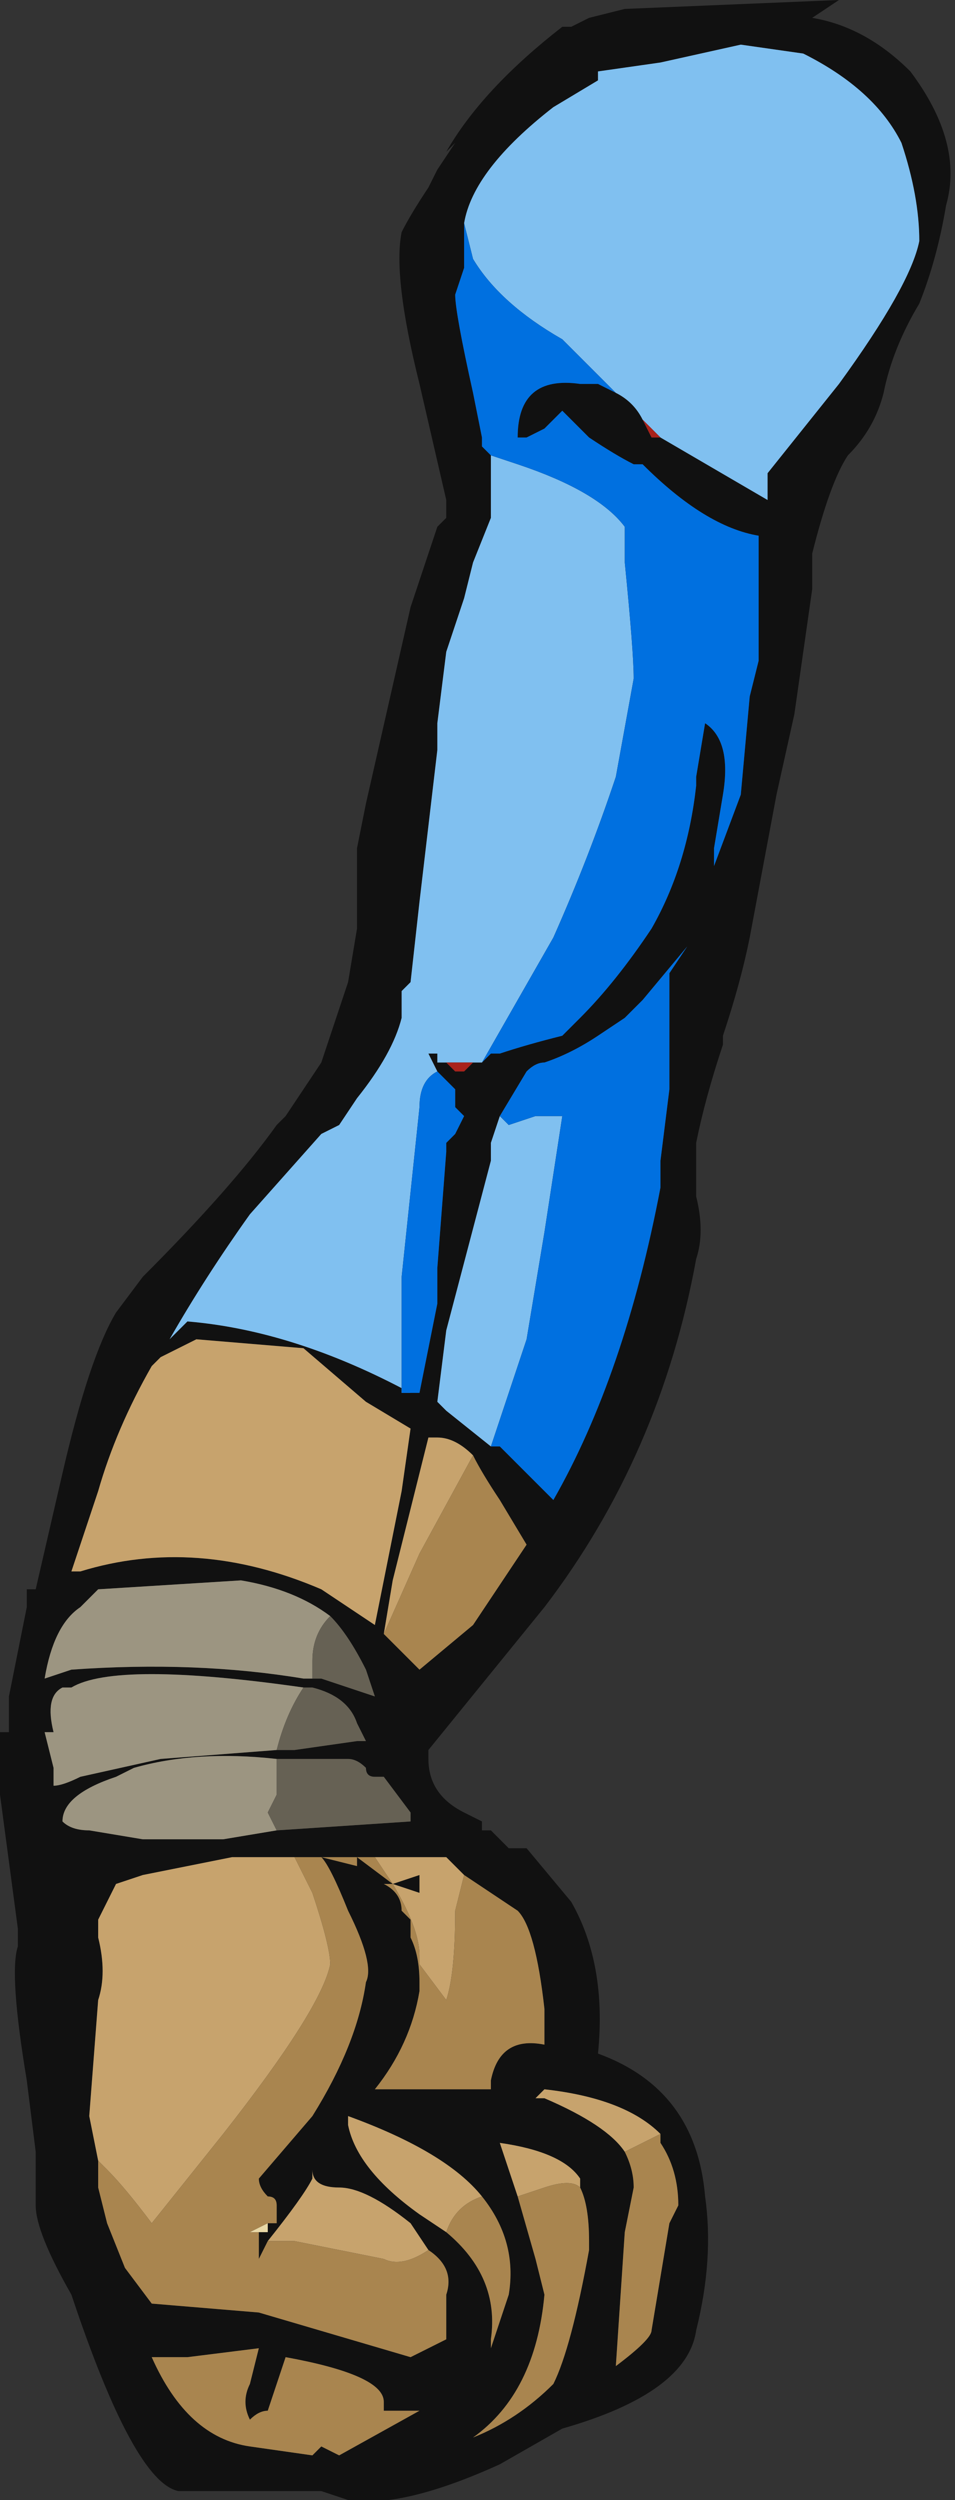 <?xml version="1.0" encoding="UTF-8" standalone="no"?>
<svg xmlns:ffdec="https://www.free-decompiler.com/flash" xmlns:xlink="http://www.w3.org/1999/xlink" ffdec:objectType="shape" height="14.0px" width="5.35px" xmlns="http://www.w3.org/2000/svg">
  <rect width="100%" height="100%" fill="#333333" stroke="none"/>
  <g transform="matrix(1.0, 0.0, 0.0, 1.0, 4.6, 4.05)">
    <path d="M-0.9 -1.6 L-0.3 -1.25 -0.3 -1.4 0.1 -1.9 Q0.5 -2.45 0.55 -2.7 0.55 -2.95 0.45 -3.25 0.3 -3.55 -0.1 -3.75 L-0.45 -3.8 -0.9 -3.7 -1.25 -3.65 -1.25 -3.6 -1.5 -3.45 Q-1.95 -3.1 -2.0 -2.8 L-2.0 -2.55 -2.05 -2.4 Q-2.05 -2.3 -1.95 -1.85 L-1.9 -1.6 -1.9 -1.55 -1.85 -1.5 -1.85 -1.15 -1.95 -0.9 -2.0 -0.7 -2.1 -0.4 -2.15 0.0 -2.15 0.15 -2.25 1.0 -2.3 1.45 -2.35 1.5 -2.35 1.65 Q-2.4 1.85 -2.6 2.1 L-2.7 2.25 -2.8 2.3 -3.2 2.75 Q-3.45 3.1 -3.65 3.45 L-3.55 3.35 Q-2.95 3.4 -2.3 3.75 L-2.25 3.75 -2.15 3.25 -2.15 3.05 -2.1 2.4 -2.1 2.35 -2.05 2.3 -2.0 2.2 -2.05 2.15 -2.05 2.05 -2.15 1.95 -2.2 1.85 -2.15 1.85 -2.15 1.9 -2.1 1.9 -2.05 1.95 -2.0 1.95 -1.95 1.9 -1.9 1.9 -1.85 1.85 -1.8 1.85 Q-1.65 1.8 -1.45 1.75 L-1.35 1.65 Q-1.15 1.45 -0.95 1.15 -0.75 0.8 -0.7 0.35 L-0.7 0.3 -0.65 0.0 Q-0.5 0.1 -0.55 0.4 L-0.6 0.7 -0.6 0.8 -0.45 0.4 -0.4 -0.15 -0.35 -0.35 -0.35 -1.05 Q-0.65 -1.1 -1.0 -1.45 L-1.05 -1.45 Q-1.15 -1.5 -1.3 -1.6 L-1.45 -1.75 -1.55 -1.65 -1.65 -1.6 -1.7 -1.6 Q-1.7 -1.95 -1.35 -1.9 L-1.25 -1.9 -1.15 -1.85 Q-1.05 -1.8 -1.0 -1.7 L-0.95 -1.6 -0.9 -1.6 M0.35 -1.85 Q0.3 -1.65 0.15 -1.5 0.05 -1.35 -0.05 -0.95 L-0.05 -0.75 -0.15 -0.05 -0.25 0.4 -0.4 1.2 Q-0.45 1.45 -0.55 1.75 L-0.55 1.8 Q-0.65 2.1 -0.7 2.35 L-0.7 2.65 Q-0.65 2.85 -0.7 3.0 -0.9 4.1 -1.55 4.95 L-2.2 5.75 -2.2 5.8 Q-2.2 6.0 -2.0 6.1 L-1.9 6.15 -1.9 6.2 -1.85 6.2 -1.75 6.3 -1.65 6.3 -1.4 6.6 Q-1.2 6.95 -1.25 7.45 -0.7 7.65 -0.65 8.25 -0.6 8.6 -0.7 9.0 -0.75 9.35 -1.45 9.55 L-1.8 9.75 Q-2.35 10.0 -2.65 9.95 L-2.8 9.9 -3.6 9.9 Q-3.85 9.85 -4.2 8.8 -4.4 8.45 -4.4 8.3 L-4.4 8.0 -4.45 7.6 Q-4.55 7.0 -4.5 6.85 L-4.5 6.75 -4.6 6.0 -4.6 5.65 -4.55 5.65 -4.55 5.45 -4.45 4.95 -4.45 4.85 -4.4 4.85 -4.25 4.2 Q-4.1 3.55 -3.95 3.3 L-3.8 3.1 Q-3.3 2.6 -3.05 2.25 L-3.0 2.2 -2.8 1.9 -2.65 1.45 -2.6 1.15 -2.6 0.7 -2.55 0.45 -2.3 -0.65 -2.15 -1.1 -2.1 -1.15 -2.1 -1.25 -2.25 -1.9 Q-2.4 -2.5 -2.35 -2.75 -2.3 -2.85 -2.2 -3.0 L-2.15 -3.1 -2.05 -3.25 -2.1 -3.2 Q-1.9 -3.55 -1.45 -3.9 L-1.4 -3.9 -1.3 -3.95 -1.1 -4.0 0.1 -4.05 -0.05 -3.95 Q0.25 -3.9 0.5 -3.65 0.8 -3.25 0.7 -2.9 0.65 -2.6 0.55 -2.35 0.4 -2.1 0.35 -1.85 M-1.85 4.05 L-1.8 4.05 -1.5 4.35 Q-1.1 3.65 -0.9 2.6 L-0.9 2.45 -0.85 2.05 -0.85 1.4 -0.75 1.25 -1.0 1.55 -1.1 1.65 -1.25 1.75 Q-1.4 1.85 -1.55 1.9 -1.6 1.9 -1.65 1.95 L-1.8 2.2 -1.85 2.35 -1.85 2.45 -2.1 3.4 -2.15 3.8 -2.1 3.85 -1.85 4.05 M-3.5 3.45 L-3.7 3.55 -3.75 3.6 Q-3.95 3.95 -4.05 4.3 L-4.2 4.75 -4.15 4.75 Q-3.5 4.55 -2.8 4.85 -2.65 4.95 -2.5 5.05 L-2.35 4.3 -2.3 3.95 -2.55 3.8 -2.9 3.5 -3.5 3.45 M-2.75 5.0 Q-2.95 4.85 -3.25 4.8 L-4.05 4.85 -4.15 4.95 Q-4.3 5.05 -4.35 5.35 L-4.2 5.3 Q-3.5 5.25 -2.9 5.35 L-2.85 5.35 -2.8 5.35 Q-2.65 5.4 -2.5 5.45 L-2.55 5.3 Q-2.65 5.1 -2.75 5.0 M-3.05 6.2 L-2.3 6.15 -2.3 6.1 -2.45 5.9 -2.5 5.9 Q-2.55 5.9 -2.55 5.85 -2.6 5.8 -2.65 5.8 L-3.05 5.8 Q-3.5 5.75 -3.85 5.85 L-3.95 5.9 Q-4.25 6.0 -4.25 6.15 -4.2 6.2 -4.1 6.2 L-3.8 6.25 -3.35 6.25 -3.05 6.2 M-3.05 5.75 L-2.95 5.75 -2.6 5.7 -2.55 5.7 -2.6 5.6 Q-2.65 5.45 -2.85 5.4 L-2.9 5.4 Q-3.95 5.25 -4.2 5.4 L-4.25 5.4 Q-4.35 5.45 -4.3 5.65 L-4.35 5.65 -4.3 5.85 -4.3 5.95 Q-4.25 5.95 -4.15 5.9 L-3.7 5.8 -3.05 5.75 M-2.95 6.35 L-3.3 6.35 -3.8 6.45 -3.95 6.5 Q-4.0 6.6 -4.05 6.7 L-4.05 6.8 Q-4.0 7.0 -4.05 7.15 L-4.1 7.8 -4.05 8.05 -4.05 8.2 -4.0 8.4 -3.9 8.65 -3.75 8.85 -3.15 8.9 -2.3 9.15 -2.1 9.05 -2.1 8.8 Q-2.05 8.65 -2.2 8.55 L-2.3 8.4 Q-2.55 8.2 -2.7 8.2 -2.85 8.2 -2.85 8.1 L-2.85 8.15 Q-2.9 8.25 -3.1 8.5 L-3.15 8.6 -3.15 8.45 -3.1 8.45 -3.1 8.4 -3.05 8.4 -3.05 8.3 Q-3.05 8.25 -3.1 8.25 -3.15 8.2 -3.15 8.15 L-2.85 7.8 Q-2.6 7.4 -2.55 7.05 -2.5 6.95 -2.65 6.65 -2.75 6.4 -2.8 6.35 L-2.6 6.4 -2.6 6.35 -2.4 6.5 -2.45 6.5 Q-2.35 6.55 -2.35 6.65 L-2.3 6.7 -2.3 6.8 Q-2.25 6.9 -2.25 7.05 L-2.25 7.1 Q-2.3 7.4 -2.5 7.65 L-1.85 7.65 -1.85 7.6 Q-1.8 7.35 -1.55 7.4 L-1.55 7.2 Q-1.6 6.75 -1.7 6.65 L-2.0 6.45 -2.1 6.35 -2.5 6.35 -2.95 6.35 M-2.4 6.5 L-2.25 6.45 -2.25 6.55 -2.4 6.5 M-2.45 5.1 L-2.25 5.3 -1.95 5.05 -1.65 4.6 -1.8 4.35 Q-1.9 4.2 -1.95 4.1 -2.05 4.0 -2.15 4.0 L-2.2 4.0 -2.4 4.8 -2.45 5.1 M-1.1 8.0 Q-1.05 8.1 -1.05 8.2 L-1.1 8.45 -1.15 9.2 Q-0.95 9.05 -0.95 9.0 L-0.85 8.4 -0.8 8.3 Q-0.8 8.1 -0.9 7.95 L-0.9 7.9 Q-1.1 7.7 -1.55 7.65 L-1.6 7.7 -1.55 7.7 Q-1.2 7.85 -1.1 8.0 M-1.7 8.25 L-1.6 8.6 -1.55 8.8 Q-1.6 9.35 -1.95 9.6 -1.7 9.5 -1.5 9.3 -1.4 9.1 -1.3 8.55 L-1.3 8.5 Q-1.3 8.3 -1.35 8.2 L-1.35 8.15 Q-1.45 8.0 -1.8 7.95 L-1.7 8.25 M-1.9 8.25 Q-2.1 8.0 -2.65 7.8 L-2.65 7.85 Q-2.6 8.1 -2.25 8.35 L-2.1 8.45 Q-1.8 8.7 -1.85 9.05 L-1.85 9.1 Q-1.8 8.95 -1.75 8.8 -1.7 8.5 -1.9 8.25 M-2.45 9.4 Q-2.45 9.25 -3.0 9.15 L-3.1 9.45 Q-3.15 9.45 -3.2 9.5 -3.25 9.4 -3.2 9.3 L-3.15 9.1 -3.55 9.15 -3.75 9.15 Q-3.55 9.6 -3.2 9.65 L-2.85 9.7 -2.8 9.65 -2.7 9.7 -2.25 9.45 -2.45 9.45 -2.45 9.4" fill="#111111" fill-rule="evenodd" stroke="none"/>
    <path d="M-2.0 -2.8 Q-1.95 -3.1 -1.5 -3.45 L-1.25 -3.6 -1.25 -3.65 -0.9 -3.7 -0.45 -3.8 -0.1 -3.75 Q0.3 -3.55 0.45 -3.25 0.55 -2.95 0.55 -2.7 0.5 -2.45 0.1 -1.9 L-0.3 -1.4 -0.3 -1.25 -0.9 -1.6 -1.0 -1.7 Q-1.05 -1.8 -1.15 -1.85 L-1.45 -2.15 Q-1.8 -2.35 -1.95 -2.6 L-2.0 -2.8 M-1.85 -1.5 L-1.7 -1.45 Q-1.25 -1.3 -1.1 -1.1 L-1.1 -0.9 Q-1.05 -0.4 -1.05 -0.25 L-1.15 0.3 Q-1.3 0.75 -1.5 1.2 L-1.9 1.9 -1.95 1.9 -2.1 1.9 -2.15 1.9 -2.15 1.85 -2.2 1.85 -2.15 1.95 Q-2.25 2.0 -2.25 2.15 L-2.35 3.1 -2.35 3.75 -2.3 3.75 Q-2.95 3.4 -3.55 3.35 L-3.65 3.45 Q-3.45 3.1 -3.2 2.75 L-2.8 2.3 -2.7 2.25 -2.6 2.1 Q-2.4 1.85 -2.35 1.65 L-2.35 1.5 -2.3 1.45 -2.25 1.0 -2.15 0.15 -2.15 0.0 -2.1 -0.4 -2.0 -0.7 -1.95 -0.9 -1.85 -1.15 -1.85 -1.5 M-1.8 2.2 L-1.75 2.25 -1.6 2.2 -1.45 2.2 -1.55 2.85 -1.65 3.45 -1.85 4.05 -2.1 3.85 -2.15 3.8 -2.1 3.4 -1.85 2.45 -1.85 2.35 -1.8 2.2" fill="#80c0f0" fill-rule="evenodd" stroke="none"/>
    <path d="M-2.0 -2.8 L-1.95 -2.6 Q-1.8 -2.35 -1.45 -2.15 L-1.15 -1.85 -1.25 -1.9 -1.35 -1.9 Q-1.7 -1.95 -1.7 -1.6 L-1.65 -1.6 -1.55 -1.65 -1.45 -1.75 -1.3 -1.6 Q-1.15 -1.5 -1.05 -1.45 L-1.0 -1.45 Q-0.65 -1.1 -0.35 -1.05 L-0.35 -0.35 -0.4 -0.15 -0.45 0.4 -0.6 0.8 -0.6 0.7 -0.55 0.4 Q-0.5 0.1 -0.65 0.0 L-0.7 0.3 -0.7 0.35 Q-0.75 0.8 -0.95 1.15 -1.15 1.45 -1.35 1.65 L-1.45 1.75 Q-1.65 1.8 -1.8 1.85 L-1.85 1.85 -1.9 1.9 -1.5 1.2 Q-1.3 0.75 -1.15 0.3 L-1.05 -0.25 Q-1.05 -0.4 -1.1 -0.9 L-1.1 -1.1 Q-1.25 -1.3 -1.7 -1.45 L-1.85 -1.5 -1.9 -1.55 -1.9 -1.6 -1.95 -1.85 Q-2.05 -2.3 -2.05 -2.4 L-2.0 -2.55 -2.0 -2.8 M-2.15 1.95 L-2.05 2.05 -2.05 2.15 -2.0 2.2 -2.05 2.3 -2.1 2.35 -2.1 2.4 -2.15 3.05 -2.15 3.25 -2.25 3.75 -2.3 3.75 -2.35 3.75 -2.35 3.1 -2.25 2.15 Q-2.25 2.0 -2.15 1.95 M-1.8 2.2 L-1.65 1.95 Q-1.6 1.9 -1.55 1.9 -1.4 1.85 -1.25 1.75 L-1.1 1.65 -1.0 1.55 -0.75 1.25 -0.85 1.4 -0.85 2.05 -0.9 2.45 -0.9 2.6 Q-1.1 3.65 -1.5 4.35 L-1.8 4.05 -1.85 4.05 -1.65 3.45 -1.55 2.85 -1.45 2.2 -1.6 2.2 -1.75 2.25 -1.8 2.2" fill="#0070e0" fill-rule="evenodd" stroke="none"/>
    <path d="M-3.5 3.45 L-2.9 3.5 -2.55 3.8 -2.3 3.95 -2.35 4.3 -2.5 5.05 Q-2.65 4.95 -2.8 4.85 -3.5 4.55 -4.15 4.75 L-4.2 4.75 -4.05 4.3 Q-3.95 3.95 -3.75 3.6 L-3.7 3.55 -3.5 3.45 M-4.05 8.05 L-4.1 7.8 -4.05 7.15 Q-4.0 7.0 -4.05 6.8 L-4.05 6.7 Q-4.0 6.6 -3.95 6.5 L-3.8 6.45 -3.3 6.35 -2.95 6.35 -2.85 6.55 Q-2.75 6.85 -2.75 6.95 -2.8 7.2 -3.35 7.9 L-3.75 8.4 Q-3.9 8.2 -4.0 8.1 L-4.05 8.05 M-2.5 6.35 L-2.1 6.35 -2.0 6.45 -2.05 6.65 Q-2.05 7.0 -2.1 7.15 L-2.25 6.95 -2.25 6.9 Q-2.25 6.75 -2.4 6.5 L-2.25 6.55 -2.25 6.45 -2.4 6.5 -2.5 6.35 M-3.1 8.5 Q-2.9 8.25 -2.85 8.15 L-2.85 8.1 Q-2.85 8.2 -2.7 8.2 -2.55 8.2 -2.3 8.4 L-2.2 8.55 Q-2.35 8.65 -2.45 8.6 L-2.95 8.5 -3.1 8.5 M-2.45 5.1 L-2.4 4.8 -2.2 4.0 -2.15 4.0 Q-2.05 4.0 -1.95 4.1 L-2.25 4.65 -2.45 5.1 M-0.9 7.9 L-1.1 8.0 Q-1.2 7.85 -1.55 7.7 L-1.6 7.7 -1.55 7.65 Q-1.1 7.7 -0.9 7.9 M-1.7 8.25 L-1.8 7.95 Q-1.45 8.0 -1.35 8.15 L-1.35 8.2 Q-1.4 8.15 -1.55 8.2 L-1.7 8.25 M-2.1 8.45 L-2.25 8.35 Q-2.6 8.1 -2.65 7.85 L-2.65 7.8 Q-2.1 8.0 -1.9 8.25 -2.05 8.3 -2.1 8.45" fill="#c7a36d" fill-rule="evenodd" stroke="none"/>
    <path d="M-4.05 8.05 L-4.0 8.1 Q-3.9 8.2 -3.75 8.4 L-3.35 7.9 Q-2.8 7.2 -2.75 6.95 -2.75 6.85 -2.85 6.55 L-2.95 6.35 -2.5 6.35 -2.4 6.5 -2.6 6.35 -2.6 6.4 -2.8 6.35 Q-2.75 6.4 -2.65 6.65 -2.5 6.95 -2.55 7.05 -2.6 7.4 -2.85 7.8 L-3.15 8.15 Q-3.15 8.2 -3.1 8.25 -3.05 8.25 -3.05 8.3 L-3.05 8.4 -3.1 8.4 -3.2 8.45 -3.15 8.45 -3.15 8.6 -3.1 8.5 -2.95 8.5 -2.45 8.6 Q-2.35 8.65 -2.2 8.55 -2.05 8.65 -2.1 8.8 L-2.1 9.05 -2.3 9.15 -3.15 8.9 -3.75 8.85 -3.9 8.65 -4.0 8.4 -4.05 8.2 -4.05 8.05 M-2.0 6.45 L-1.7 6.65 Q-1.6 6.75 -1.55 7.2 L-1.55 7.4 Q-1.8 7.35 -1.85 7.6 L-1.85 7.65 -2.5 7.65 Q-2.3 7.4 -2.25 7.1 L-2.25 7.05 Q-2.25 6.9 -2.3 6.8 L-2.3 6.7 -2.35 6.65 Q-2.35 6.55 -2.45 6.5 L-2.4 6.5 Q-2.25 6.75 -2.25 6.9 L-2.25 6.95 -2.1 7.15 Q-2.05 7.0 -2.05 6.65 L-2.0 6.45 M-1.95 4.1 Q-1.9 4.2 -1.8 4.35 L-1.65 4.6 -1.95 5.05 -2.25 5.3 -2.45 5.1 -2.25 4.65 -1.95 4.1 M-0.9 7.9 L-0.9 7.95 Q-0.8 8.1 -0.8 8.3 L-0.85 8.4 -0.95 9.0 Q-0.95 9.05 -1.15 9.2 L-1.1 8.45 -1.05 8.2 Q-1.05 8.1 -1.1 8.0 L-0.9 7.9 M-1.35 8.2 Q-1.3 8.3 -1.3 8.5 L-1.3 8.55 Q-1.4 9.1 -1.5 9.3 -1.7 9.5 -1.95 9.6 -1.6 9.35 -1.55 8.8 L-1.6 8.6 -1.7 8.25 -1.55 8.2 Q-1.4 8.15 -1.35 8.2 M-2.1 8.45 Q-2.05 8.3 -1.9 8.25 -1.7 8.5 -1.75 8.8 -1.8 8.95 -1.85 9.1 L-1.85 9.05 Q-1.8 8.7 -2.1 8.45 M-2.45 9.4 L-2.45 9.45 -2.25 9.45 -2.7 9.7 -2.8 9.65 -2.85 9.7 -3.2 9.65 Q-3.55 9.6 -3.75 9.15 L-3.55 9.15 -3.15 9.1 -3.2 9.3 Q-3.25 9.4 -3.2 9.5 -3.15 9.45 -3.1 9.45 L-3.0 9.15 Q-2.45 9.25 -2.45 9.4" fill="#a9854f" fill-rule="evenodd" stroke="none"/>
    <path d="M-2.85 5.35 L-2.9 5.35 Q-3.5 5.25 -4.2 5.3 L-4.35 5.35 Q-4.3 5.05 -4.15 4.95 L-4.05 4.85 -3.25 4.8 Q-2.95 4.85 -2.75 5.0 -2.85 5.1 -2.85 5.25 L-2.85 5.35 M-3.05 5.8 L-3.05 6.0 -3.1 6.1 -3.05 6.2 -3.35 6.25 -3.8 6.25 -4.1 6.2 Q-4.2 6.2 -4.25 6.15 -4.25 6.0 -3.95 5.9 L-3.85 5.85 Q-3.5 5.75 -3.05 5.8 M-2.9 5.4 Q-3.0 5.55 -3.05 5.75 L-3.7 5.8 -4.15 5.9 Q-4.25 5.95 -4.3 5.95 L-4.3 5.85 -4.35 5.65 -4.3 5.65 Q-4.35 5.45 -4.25 5.4 L-4.2 5.4 Q-3.95 5.25 -2.9 5.4" fill="#9c9581" fill-rule="evenodd" stroke="none"/>
    <path d="M-2.85 5.35 L-2.85 5.25 Q-2.85 5.1 -2.75 5.0 -2.65 5.1 -2.55 5.3 L-2.5 5.45 Q-2.65 5.4 -2.8 5.35 L-2.85 5.35 M-3.05 5.8 L-2.65 5.8 Q-2.6 5.8 -2.55 5.85 -2.55 5.9 -2.5 5.9 L-2.45 5.9 -2.3 6.1 -2.3 6.15 -3.05 6.2 -3.1 6.1 -3.05 6.0 -3.05 5.8 M-2.6 5.7 L-2.95 5.75 -3.05 5.75 Q-3.0 5.55 -2.9 5.4 L-2.85 5.4 Q-2.65 5.45 -2.6 5.6 L-2.55 5.7 -2.6 5.7" fill="#666154" fill-rule="evenodd" stroke="none"/>
    <path d="M-1.0 -1.7 L-0.9 -1.6 -0.95 -1.6 -1.0 -1.7 M-1.95 1.9 L-2.0 1.95 -2.05 1.95 -2.1 1.9 -1.95 1.9" fill="#a9221b" fill-rule="evenodd" stroke="none"/>
    <path d="M-3.1 8.4 L-3.1 8.45 -3.15 8.45 -3.2 8.45 -3.1 8.4" fill="#e9d9a7" fill-rule="evenodd" stroke="none"/>
    <path d="M-2.6 5.7 L-2.55 5.7 -2.6 5.7" fill="#eef7f3" fill-rule="evenodd" stroke="none"/>
  </g>
</svg>
